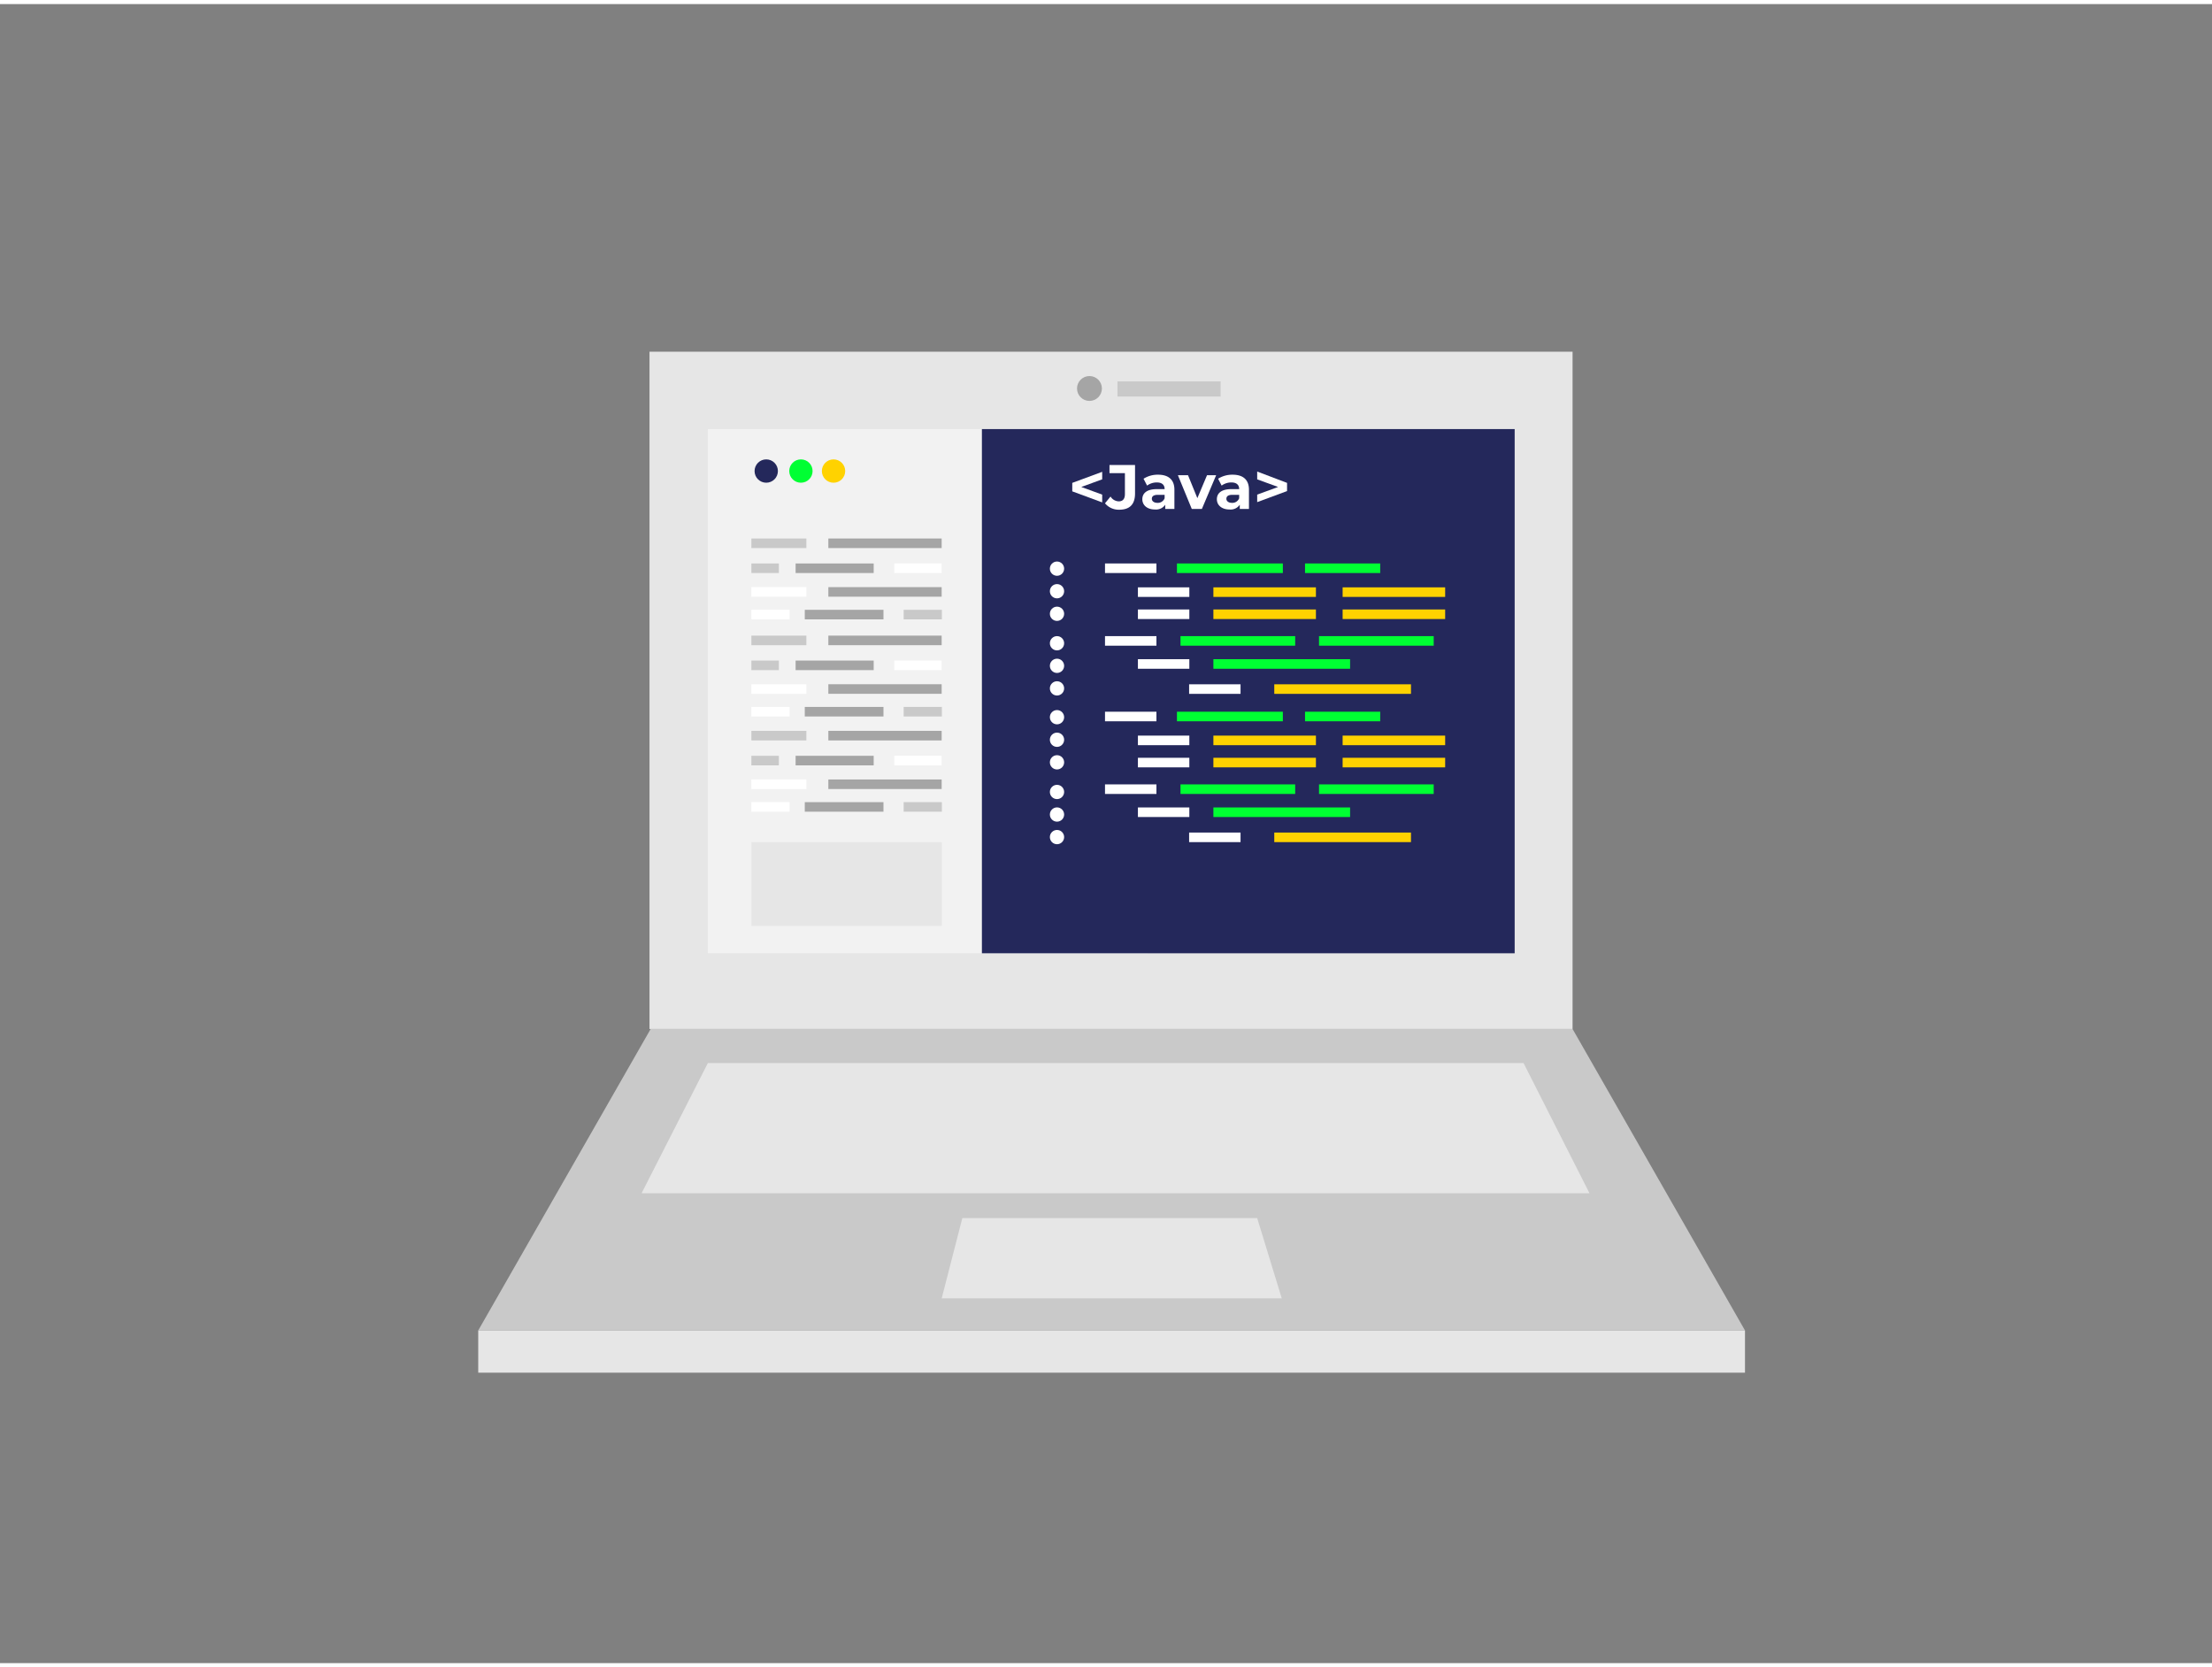 <svg id="Layer_1" data-name="Layer 1" xmlns="http://www.w3.org/2000/svg" viewBox="0 0 400 300" width="406" height="306" class="illustration styles_illustrationTablet__1DWOa"><rect x="0" y="0" width="400" height="300" fill="#808080" stroke="none"/><rect x="117.45" y="62.86" width="166.92" height="122.47" fill="#e6e6e6"></rect><rect x="128" y="76.85" width="79.54" height="94.79" fill="#f2f2f2"></rect><rect x="177.56" y="76.85" width="96.34" height="94.79" fill="#24285b"></rect><rect x="219.42" y="118.46" width="24.72" height="1.73" fill="#00ff33"></rect><rect x="230.43" y="123" width="24.72" height="1.73" fill="#ffd200"></rect><rect x="213.47" y="114.29" width="20.74" height="1.73" fill="#00ff33"></rect><rect x="238.52" y="114.29" width="20.74" height="1.73" fill="#00ff33"></rect><rect x="219.42" y="109.47" width="18.54" height="1.73" fill="#ffd200"></rect><rect x="242.79" y="109.47" width="18.54" height="1.73" fill="#ffd200"></rect><rect x="205.77" y="118.46" width="9.3" height="1.73" fill="#fff"></rect><rect x="215.03" y="123" width="9.3" height="1.73" fill="#fff"></rect><rect x="199.82" y="114.29" width="9.3" height="1.73" fill="#fff"></rect><rect x="199.82" y="101.15" width="9.3" height="1.73" fill="#fff"></rect><rect x="205.77" y="105.47" width="9.3" height="1.73" fill="#fff"></rect><rect x="219.42" y="105.47" width="18.54" height="1.73" fill="#ffd200"></rect><rect x="242.79" y="105.47" width="18.54" height="1.73" fill="#ffd200"></rect><rect x="205.77" y="109.47" width="9.3" height="1.73" fill="#fff"></rect><rect x="212.83" y="101.15" width="19.15" height="1.73" fill="#00ff33"></rect><rect x="135.87" y="101.15" width="4.97" height="1.73" fill="#c9c9c9"></rect><rect x="143.87" y="101.15" width="14.12" height="1.73" fill="#a5a5a5"></rect><rect x="161.71" y="101.15" width="8.57" height="1.73" fill="#fff"></rect><rect x="135.87" y="96.64" width="9.95" height="1.73" fill="#c9c9c9"></rect><rect x="149.79" y="96.64" width="20.49" height="1.73" fill="#a5a5a5"></rect><rect x="135.87" y="105.43" width="9.95" height="1.73" fill="#fff"></rect><rect x="149.79" y="105.43" width="20.49" height="1.73" fill="#a5a5a5"></rect><rect x="135.87" y="109.53" width="6.91" height="1.73" fill="#fff"></rect><rect x="163.41" y="109.53" width="6.91" height="1.73" fill="#c9c9c9"></rect><rect x="145.53" y="109.53" width="14.23" height="1.73" fill="#a5a5a5"></rect><rect x="135.87" y="118.71" width="4.97" height="1.73" fill="#c9c9c9"></rect><rect x="143.87" y="118.71" width="14.12" height="1.73" fill="#a5a5a5"></rect><rect x="161.71" y="118.71" width="8.57" height="1.73" fill="#fff"></rect><rect x="135.87" y="114.2" width="9.95" height="1.73" fill="#c9c9c9"></rect><rect x="149.79" y="114.2" width="20.49" height="1.73" fill="#a5a5a5"></rect><rect x="135.87" y="122.99" width="9.95" height="1.73" fill="#fff"></rect><rect x="149.79" y="122.99" width="20.49" height="1.73" fill="#a5a5a5"></rect><rect x="135.87" y="127.09" width="6.91" height="1.73" fill="#fff"></rect><rect x="163.41" y="127.09" width="6.91" height="1.73" fill="#c9c9c9"></rect><rect x="145.53" y="127.09" width="14.23" height="1.73" fill="#a5a5a5"></rect><rect x="135.87" y="135.93" width="4.97" height="1.73" fill="#c9c9c9"></rect><rect x="143.87" y="135.93" width="14.12" height="1.73" fill="#a5a5a5"></rect><rect x="161.71" y="135.93" width="8.57" height="1.73" fill="#fff"></rect><rect x="135.87" y="131.42" width="9.95" height="1.73" fill="#c9c9c9"></rect><rect x="149.79" y="131.42" width="20.49" height="1.73" fill="#a5a5a5"></rect><rect x="135.87" y="140.21" width="9.95" height="1.73" fill="#fff"></rect><rect x="149.79" y="140.21" width="20.49" height="1.73" fill="#a5a5a5"></rect><rect x="135.87" y="144.31" width="6.91" height="1.73" fill="#fff"></rect><rect x="163.41" y="144.31" width="6.91" height="1.73" fill="#c9c9c9"></rect><rect x="145.53" y="144.31" width="14.23" height="1.73" fill="#a5a5a5"></rect><rect x="235.99" y="101.15" width="13.6" height="1.73" fill="#00ff33"></rect><rect x="219.42" y="145.27" width="24.72" height="1.73" fill="#00ff33"></rect><rect x="230.43" y="149.81" width="24.72" height="1.73" fill="#ffd200"></rect><rect x="213.47" y="141.1" width="20.74" height="1.73" fill="#00ff33"></rect><rect x="238.52" y="141.1" width="20.74" height="1.73" fill="#00ff33"></rect><rect x="219.42" y="136.29" width="18.54" height="1.73" fill="#ffd200"></rect><rect x="242.79" y="136.29" width="18.54" height="1.73" fill="#ffd200"></rect><rect x="205.77" y="145.27" width="9.3" height="1.73" fill="#fff"></rect><rect x="215.03" y="149.81" width="9.3" height="1.73" fill="#fff"></rect><rect x="199.82" y="141.1" width="9.3" height="1.73" fill="#fff"></rect><rect x="199.82" y="127.96" width="9.3" height="1.73" fill="#fff"></rect><rect x="205.77" y="132.28" width="9.3" height="1.73" fill="#fff"></rect><rect x="219.42" y="132.28" width="18.54" height="1.73" fill="#ffd200"></rect><rect x="242.79" y="132.28" width="18.54" height="1.73" fill="#ffd200"></rect><rect x="205.77" y="136.29" width="9.3" height="1.73" fill="#fff"></rect><rect x="212.83" y="127.96" width="19.15" height="1.73" fill="#00ff33"></rect><rect x="235.99" y="127.96" width="13.6" height="1.73" fill="#00ff33"></rect><rect x="202.07" y="68.23" width="18.66" height="2.74" fill="#c9c9c9"></rect><circle cx="197.01" cy="69.51" r="2.25" fill="#a5a5a5"></circle><path d="M199.31,85.94l-3.78,1.38,3.78,1.38v1.41l-5.41-2V86.58l5.41-2Z" fill="#fff"></path><path d="M199.82,90.27l1-1.22a1.82,1.82,0,0,0,1.48.87c.74,0,1.12-.44,1.12-1.32V84.82h-2.79V83.35h4.62V88.5c0,2-1,2.93-2.86,2.93A3.2,3.2,0,0,1,199.82,90.27Z" fill="#fff"></path><path d="M212.37,87.81v3.48h-1.66v-.76a2,2,0,0,1-1.86.86c-1.43,0-2.28-.8-2.28-1.85s.76-1.83,2.62-1.83h1.41c0-.76-.46-1.21-1.41-1.21a2.94,2.94,0,0,0-1.76.57l-.64-1.24a4.76,4.76,0,0,1,2.64-.73C211.29,85.1,212.37,86,212.37,87.81Zm-1.77,1.55v-.62h-1.22c-.83,0-1.09.31-1.09.72s.38.73,1,.73A1.31,1.31,0,0,0,210.6,89.36Z" fill="#fff"></path><path d="M219.92,85.19l-2.58,6.1h-1.83L213,85.19h1.83l1.69,4.15,1.75-4.15Z" fill="#fff"></path><path d="M225.85,87.81v3.48h-1.66v-.76a2,2,0,0,1-1.86.86c-1.43,0-2.28-.8-2.28-1.85s.76-1.83,2.62-1.83h1.41c0-.76-.46-1.21-1.41-1.21a2.94,2.94,0,0,0-1.76.57l-.64-1.24a4.78,4.78,0,0,1,2.64-.73C224.77,85.1,225.85,86,225.85,87.81Zm-1.77,1.55v-.62h-1.22c-.83,0-1.09.31-1.09.72s.38.73,1,.73A1.31,1.31,0,0,0,224.08,89.36Z" fill="#fff"></path><path d="M232.74,86.58v1.48l-5.4,2V88.7l3.78-1.38-3.78-1.38V84.53Z" fill="#fff"></path><circle cx="191.14" cy="102.09" r="1.29" fill="#fff"></circle><circle cx="191.14" cy="106.17" r="1.29" fill="#fff"></circle><circle cx="191.14" cy="110.25" r="1.29" fill="#fff"></circle><circle cx="191.14" cy="115.58" r="1.29" fill="#fff"></circle><circle cx="191.14" cy="119.66" r="1.29" fill="#fff"></circle><circle cx="191.14" cy="123.74" r="1.29" fill="#fff"></circle><circle cx="191.14" cy="128.95" r="1.29" fill="#fff"></circle><circle cx="191.14" cy="133.03" r="1.29" fill="#fff"></circle><circle cx="191.14" cy="137.11" r="1.29" fill="#fff"></circle><circle cx="191.14" cy="142.47" r="1.29" fill="#fff"></circle><circle cx="191.14" cy="146.55" r="1.29" fill="#fff"></circle><circle cx="191.14" cy="150.63" r="1.29" fill="#fff"></circle><rect x="135.87" y="151.54" width="34.45" height="15.15" fill="#e6e6e6"></rect><circle cx="138.56" cy="84.44" r="2.11" fill="#24285b"></circle><circle cx="144.83" cy="84.44" r="2.11" fill="#00ff33"></circle><circle cx="150.73" cy="84.44" r="2.11" fill="#ffd200"></circle><polygon points="284.37 185.33 204.24 185.33 195.87 185.33 117.66 185.33 86.48 239.84 195.87 239.84 204.24 239.84 315.55 239.84 284.37 185.33" fill="#c9c9c9"></polygon><polygon points="128 191.5 116.02 215.03 287.43 215.03 275.51 191.5 128 191.5" fill="#e6e6e6"></polygon><polygon points="174.02 219.53 170.29 234.03 231.78 234.03 227.34 219.53 174.02 219.53" fill="#e6e6e6"></polygon><rect x="86.48" y="239.84" width="229.07" height="7.64" fill="#e6e6e6"></rect></svg>
